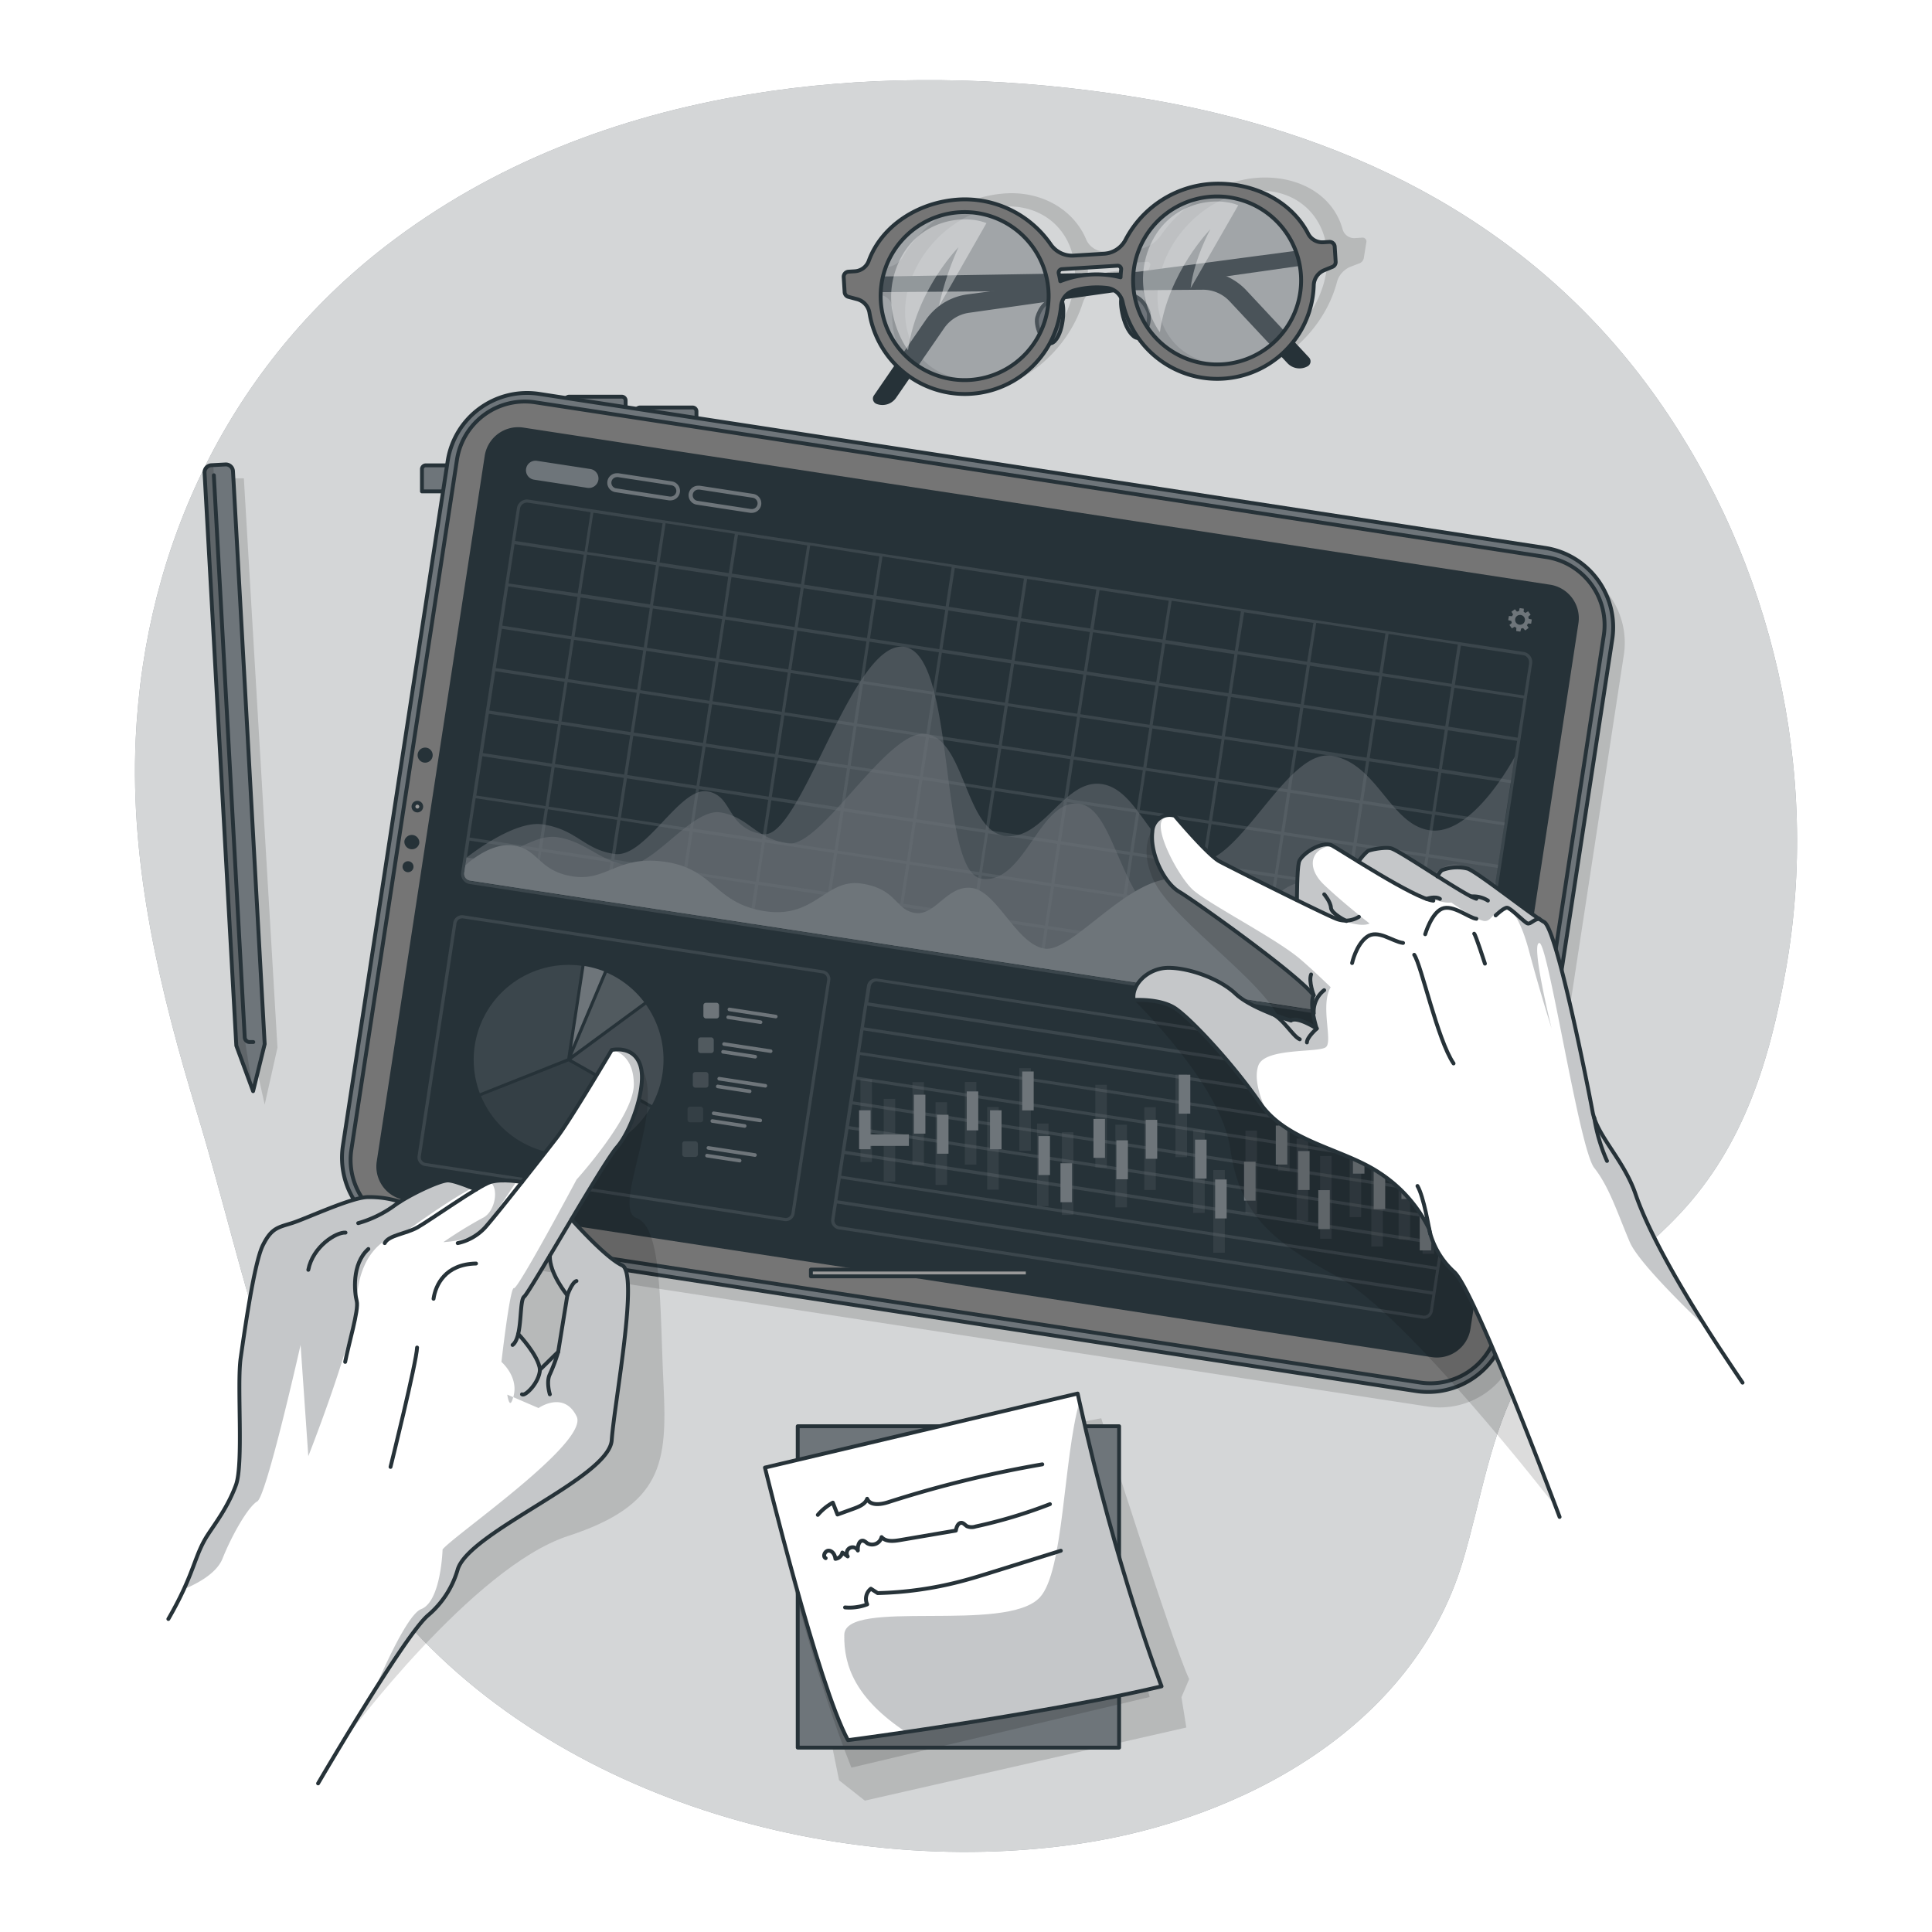 <svg class="animated" id="freepik_stories-dark-analytics" xmlns="http://www.w3.org/2000/svg" xmlns:xlink="http://www.w3.org/1999/xlink" viewBox="0 0 500 500" version="1.1" xmlns:svgjs="http://svgjs.com/svgjs"><style>svg#freepik_stories-dark-analytics:not(.animated) .animable {opacity: 0;}svg#freepik_stories-dark-analytics.animated #freepik--background-simple--inject-1 {animation: 1s 1 forwards cubic-bezier(.36,-0.01,.5,1.38) zoomOut;animation-delay: 0s;}svg#freepik_stories-dark-analytics.animated #freepik--Note--inject-1 {animation: 1s 1 forwards cubic-bezier(.36,-0.01,.5,1.38) fadeIn;animation-delay: 0s;}svg#freepik_stories-dark-analytics.animated #freepik--Glasses--inject-1 {animation: 1s 1 forwards cubic-bezier(.36,-0.01,.5,1.38) slideRight;animation-delay: 0s;}svg#freepik_stories-dark-analytics.animated #freepik--Pen--inject-1 {animation: 1s 1 forwards cubic-bezier(.36,-0.01,.5,1.38) slideRight;animation-delay: 0s;}svg#freepik_stories-dark-analytics.animated #freepik--Device--inject-1 {animation: 1s 1 forwards cubic-bezier(.36,-0.01,.5,1.38) slideUp;animation-delay: 0s;}svg#freepik_stories-dark-analytics.animated #freepik--right-hand--inject-1 {animation: 1s 1 forwards cubic-bezier(.36,-0.01,.5,1.38) slideRight;animation-delay: 0s;}svg#freepik_stories-dark-analytics.animated #freepik--left-hand--inject-1 {animation: 1s 1 forwards cubic-bezier(.36,-0.01,.5,1.38) slideLeft;animation-delay: 0s;}            @keyframes zoomOut {                0% {                    opacity: 0;                    transform: scale(1.5);                }                100% {                    opacity: 1;                    transform: scale(1);                }            }                    @keyframes fadeIn {                0% {                    opacity: 0;                }                100% {                    opacity: 1;                }            }                    @keyframes slideRight {                0% {                    opacity: 0;                    transform: translateX(30px);                }                100% {                    opacity: 1;                    transform: translateX(0);                }            }                    @keyframes slideUp {                0% {                    opacity: 0;                    transform: translateY(30px);                }                100% {                    opacity: 1;                    transform: inherit;                }            }                    @keyframes slideLeft {                0% {                    opacity: 0;                    transform: translateX(-30px);                }                100% {                    opacity: 1;                    transform: translateX(0);                }            }        </style><g id="freepik--background-simple--inject-1" class="animable" style="transform-origin: 250.006px 250.007px;"><g id="el2x4m60jqcem"><path d="M67.93,167.09s-27.88,72,11.3,144.5S199.11,422.39,263.7,455.14s131.66,16.8,163.53-36.84-11.84-91.93-11.9-168.42,11.45-96.74-30-161.36-143.06-78.93-219.9-31S67.93,167.09,67.93,167.09Z" style="fill: rgb(255, 255, 255); opacity: 0.7; transform-origin: 248.588px 250.609px;" class="animable" id="elbbhwrf23yvj"></path></g><path d="M194,24.41C160,30,127.53,42.32,99.91,63.61c-40.18,31-62.46,77.27-64.79,127.62-1.53,33.24,6.4,65.65,16,97.21C63.44,329,71.4,375.29,97.15,410c40.1,54,117.59,76.78,182.4,67.12,41.87-6.25,86.11-30,99-73,4.77-15.91,7.09-33,15.24-47.71,9.77-17.62,27.48-27.91,40.93-42.26,16.62-17.72,23.31-39.8,27.45-63.15,9.06-51.12-3.31-105.27-33.18-147.68-31.17-44.24-77.41-68-129.91-77.32-5.76-1-11.55-1.89-17.36-2.62C252.88,19.75,222.9,19.63,194,24.41Z" style="fill: #6E757A; transform-origin: 250.006px 250.007px;" id="eltyiw8bb63v" class="animable"></path><g id="el8bbs4q1751d"><path d="M194,24.41C160,30,127.53,42.32,99.91,63.61c-40.18,31-62.46,77.27-64.79,127.62-1.53,33.24,6.4,65.65,16,97.21C63.44,329,71.4,375.29,97.15,410c40.1,54,117.59,76.78,182.4,67.12,41.87-6.25,86.11-30,99-73,4.77-15.91,7.09-33,15.24-47.71,9.77-17.62,27.48-27.91,40.93-42.26,16.62-17.72,23.31-39.8,27.45-63.15,9.06-51.12-3.31-105.27-33.18-147.68-31.17-44.24-77.41-68-129.91-77.32-5.76-1-11.55-1.89-17.36-2.62C252.88,19.75,222.9,19.63,194,24.41Z" style="fill: rgb(255, 255, 255); opacity: 0.7; transform-origin: 250.006px 250.007px;" class="animable" id="elqdlioyma50g"></path></g></g><g id="freepik--Note--inject-1" class="animable" style="transform-origin: 252.865px 413.324px;"><g id="ela7pt15t1cjv"><path d="M201.28,382.66,285,367.05s18.94,59.76,22.76,67.49l-2,4.69,1.26,7.85L223.82,466l-6.67-5.26Z" style="fill-opacity: 0.7; opacity: 0.2; transform-origin: 254.52px 416.525px;" class="animable" id="el4455jcyxqgu"></path></g><g id="el8mzu93id4yt"><rect x="206.45" y="369.11" width="83.17" height="83.17" style="fill: #6E757A; transform-origin: 248.035px 410.695px; transform: rotate(-13.32deg);" class="animable" id="elfbmzax671mf"></rect></g><g style="clip-path: url(&quot;#freepik--clip-path--inject-1&quot;); transform-origin: 250.725px 419.97px;" id="el6cq37auu4ki" class="animable"><g id="elsebyqq1jgr"><path d="M284.09,382.48l13.43,56.71-77.18,18.27c-9.3-23.27-16.41-52.57-16.41-52.57Z" style="fill-opacity: 0.7; opacity: 0.2; transform-origin: 250.725px 419.97px;" class="animable" id="el5zu2d359nmi"></path></g></g><g id="elig8tmkp4j0k"><rect x="206.45" y="369.11" width="83.17" height="83.17" style="fill: none; stroke: rgb(38, 50, 56); stroke-linecap: round; stroke-linejoin: round; transform-origin: 248.035px 410.695px; transform: rotate(-13.32deg);" class="animable" id="elzx3ybirpim"></rect></g><path d="M300.61,436.42c-20.23,4.79-48.88,9.29-66.16,11.83-9,1.32-15,2.1-15,2.1-7.66-14-21.48-70.54-21.48-70.54l80.93-19.16c.16.69.3,1.38.45,2.06C289,406.44,300.61,436.42,300.61,436.42Z" style="fill: rgb(255, 255, 255); transform-origin: 249.29px 405.5px;" id="el4x1p9yb4cwd" class="animable"></path><g style="clip-path: url(&quot;#freepik--clip-path-2--inject-1&quot;); transform-origin: 259.552px 405.48px;" id="eltzg6cpnrgz" class="animable"><g id="el6y445k3dho9"><path d="M300.61,436.42c-20.23,4.79-48.88,9.29-66.16,11.83-13-8.63-16.11-17.09-15.95-25.16.17-9.58,41.91-.22,50.63-9.71,6.22-6.77,6-35.5,10.24-50.67C289,406.44,300.61,436.42,300.61,436.42Z" style="fill: #6E757A; opacity: 0.4; transform-origin: 259.552px 405.48px;" class="animable" id="elzn2gbud45i"></path></g></g><path d="M300.61,436.42c-20.23,4.79-48.88,9.29-66.16,11.83-9,1.32-15,2.1-15,2.1-7.66-14-21.48-70.54-21.48-70.54l80.93-19.16c.16.69.3,1.38.45,2.06C289,406.44,300.61,436.42,300.61,436.42Z" style="fill: none; stroke: rgb(38, 50, 56); stroke-linecap: round; stroke-linejoin: round; transform-origin: 249.29px 405.5px;" id="elkbzanbl21c" class="animable"></path><path d="M211.65,392.05a14.18,14.18,0,0,1,3.89-3.17l1.2,3.08,4.19-1.52c1.4-.51,3-1.17,3.49-2.56.77,1.83,3.43,1.52,5.32.92a292.56,292.56,0,0,1,40-9.83" style="fill: none; stroke: rgb(38, 50, 56); stroke-linecap: round; stroke-linejoin: round; transform-origin: 240.695px 385.51px;" id="elz42n010rg3k" class="animable"></path><path d="M213.68,403.25c-.87-.45-.15-2,.83-1.94s1.61,1.14,1.69,2.12A2.07,2.07,0,0,0,218,401.8l1.39,1a1.52,1.52,0,1,1,2.62-1.53c-.1-1.14.34-2.78,1.45-2.52a2.94,2.94,0,0,1,.93.61,2.52,2.52,0,0,0,3.76-1.56c1.09,1.24,3,1.07,4.67.79l14.56-2.48c.14-.92.6-2.1,1.52-2,.53.08.88.59,1.34.87a3.16,3.16,0,0,0,2.23.08,127.69,127.69,0,0,0,19.25-5.79" style="fill: none; stroke: rgb(38, 50, 56); stroke-linecap: round; stroke-linejoin: round; transform-origin: 242.505px 396.35px;" id="elbubb7bgh55h" class="animable"></path><path d="M218.7,416a13,13,0,0,0,5.73-.79,3.34,3.34,0,0,1,.95-4.05l1.76,1.13a93.62,93.62,0,0,0,21-2.9c3.07-.78,6.11-1.73,9.14-2.68l17.26-5.38" style="fill: none; stroke: rgb(38, 50, 56); stroke-linecap: round; stroke-linejoin: round; transform-origin: 246.62px 408.69px;" id="eltk8kbr7zjhq" class="animable"></path></g><g id="freepik--Glasses--inject-1" class="animable" style="transform-origin: 285.992px 75.379px;"><g id="elvz2atl969i"><path d="M352.44,61.51l-1.61.1a3.12,3.12,0,0,1-3.37-2.28C345,50.38,336,45.35,325.61,46c-9.38.58-19.27,6.5-25,14.68a8.69,8.69,0,0,1-6.33,3.87l-8,.5a5.12,5.12,0,0,1-5.21-3.16c-3.23-7.63-11.42-12.42-20.81-11.84-10.41.64-21.17,6.89-26.52,16.33a5.41,5.41,0,0,1-4.17,2.75l-1.61.1a1.76,1.76,0,0,0-1.54,1.44l-.63,4a1,1,0,0,0,.78,1.26l1.94.59a3.38,3.38,0,0,1,2.4,3.57c-.68,12.81,8.36,22.22,21.23,21.43,12.41-.77,24.22-10.79,28.08-23.14a6.36,6.36,0,0,1,4.36-4.16,22.8,22.8,0,0,1,8.44-.6,3.61,3.61,0,0,1,3.19,3.71c0,12.15,8.83,20.91,21.26,20.14C330.36,96.69,342.58,86,346,73a6,6,0,0,1,3.59-4l2.17-.83a1.8,1.8,0,0,0,1.19-1.38l.64-4A1,1,0,0,0,352.44,61.51ZM252.69,98.14c-12,.74-20.11-8.68-18.17-21s13.26-23,25.23-23.69,20.11,8.68,18.16,21S264.66,97.4,252.69,98.14Zm28.79-26.29q.07-1,.06-2.07a1.2,1.2,0,0,1,1.06-1.14l14.32-.88a.72.72,0,0,1,.73,1c-.22.69-.42,1.38-.6,2.08C290.89,69.05,284.74,70.66,281.48,71.85ZM318,94.09c-12,.74-20.11-8.68-18.16-21s13.25-23,25.22-23.69,20.11,8.68,18.17,21S330,93.35,318,94.09Z" style="fill-opacity: 0.7; opacity: 0.2; transform-origin: 289.693px 73.755px;" class="animable" id="elecq2dzdjdnt"></path></g><path d="M342.17,64,250.41,76.18a15.64,15.64,0,0,0-10.82,6.63l-13.43,19.54a1.46,1.46,0,0,0,.68,2.18h0a4.28,4.28,0,0,0,5.07-1.58l12.42-18a9.42,9.42,0,0,1,6.45-4l91.72-13Z" style="fill: rgb(38, 50, 56); transform-origin: 284.204px 84.408px;" id="ela2m5c5qzf75" class="animable"></path><path d="M218.38,71.72l92.54-1.53a15.63,15.63,0,0,1,11.68,5l16.18,17.34a1.45,1.45,0,0,1-.35,2.25h0a4.28,4.28,0,0,1-5.25-.8l-14.95-16a9.44,9.44,0,0,0-7-3l-92.64.7Z" style="fill: rgb(38, 50, 56); transform-origin: 278.774px 82.765px;" id="el4qfmmrt9993" class="animable"></path><path d="M274.47,77.61c1.14.21,1.09,8-1.49,10.63s-5.22-3.77-4.55-6.07S270.9,76.93,274.47,77.61Z" style="fill: #6E757A; stroke: rgb(38, 50, 56); stroke-linecap: round; stroke-linejoin: round; transform-origin: 271.753px 83.187px;" id="el6g9ldbb1qyo" class="animable"></path><path d="M290.55,76.61c-1.1.36-.09,8,2.79,10.37s4.72-4.39,3.77-6.58S294,75.5,290.55,76.61Z" style="fill: #6E757A; stroke: rgb(38, 50, 56); stroke-linecap: round; stroke-linejoin: round; transform-origin: 293.739px 81.915px;" id="ellayh7dujy7q" class="animable"></path><g id="elv3u36d31l"><path d="M233.22,59.38c4.84-4.14,15.09-11.19,26.31-4.48s15.09,14,12.79,23.87-9.37,23.07-26,20.77S218.19,72.24,233.22,59.38Z" style="fill: #6E757A; opacity: 0.5; transform-origin: 249.597px 75.965px;" class="animable" id="elj3z11vebso"></path></g><g id="elkomxts068z"><path d="M298.65,56.19c4.84-4.14,15.08-11.2,26.3-4.49s15.1,14,12.79,23.87-9.36,23.07-26,20.77S283.61,69,298.65,56.19Z" style="fill: #6E757A; opacity: 0.5; transform-origin: 315.019px 72.766px;" class="animable" id="elx2radfnogs9"></path></g><path d="M344.08,62.6l-1.61.1a4.11,4.11,0,0,1-3.92-2.21c-4.46-8.68-14.67-13.54-25.08-12.9a27,27,0,0,0-22.1,14.3,6.76,6.76,0,0,1-5.56,3.77l-8,.49a6.74,6.74,0,0,1-6-3.05,27,27,0,0,0-23.7-11.46c-10.41.65-19.94,6.73-23.29,15.9a4.11,4.11,0,0,1-3.62,2.67l-1.61.1a1.33,1.33,0,0,0-1.24,1.41l.24,3.91a1.34,1.34,0,0,0,1.07,1.22l2.1.56A4.39,4.39,0,0,1,225,80.87a25,25,0,0,0,49.6-1.75,4.68,4.68,0,0,1,3.51-4,22.7,22.7,0,0,1,8.42-.6,4.73,4.73,0,0,1,4,3.6A25,25,0,0,0,340,73.74a4.37,4.37,0,0,1,2.76-3.83l2-.82a1.34,1.34,0,0,0,.91-1.34l-.25-3.91A1.31,1.31,0,0,0,344.08,62.6ZM251,98.33a21.74,21.74,0,1,1,20.35-23A21.77,21.77,0,0,1,251,98.33Zm23.4-25.56c-.11-.68-.24-1.35-.4-2a.9.9,0,0,1,.83-1.11l14.32-.89a.9.9,0,0,1,1,1c-.07.66-.12,1.34-.15,2A25.71,25.71,0,0,0,274.43,72.77Zm41.94,21.51a21.74,21.74,0,1,1,20.35-23A21.76,21.76,0,0,1,316.37,94.28Z" style="fill: rgb(117, 117, 117); stroke: rgb(38, 50, 56); stroke-linecap: round; stroke-linejoin: round; transform-origin: 282.01px 74.749px;" id="elepkyqhnda3" class="animable"></path><g id="elssk80jcstti"><path d="M235,90.64s-8-10.59-2.36-22.89c5.09-11.06,17-12.32,22.65-10L243,79.27A74.93,74.93,0,0,1,248.05,64S237.19,75,235,90.64Z" style="fill: rgb(255, 255, 255); opacity: 0.4; transform-origin: 242.958px 73.708px;" class="animable" id="el31uxoge0dj8"></path></g><g id="el7th0yadiqvd"><path d="M300.18,86s-8-10.58-2.36-22.88c5.09-11.07,17-12.33,22.64-10L308.13,74.6c.93-7.71,5.1-15.25,5.1-15.25S302.36,70.34,300.18,86Z" style="fill: rgb(255, 255, 255); opacity: 0.4; transform-origin: 308.133px 69.07px;" class="animable" id="elsxfixgugz2"></path></g></g><g id="freepik--Pen--inject-1" class="animable" style="transform-origin: 62.372px 203.034px;"><g id="elu1vqgbve7u"><polygon points="65.6 272.84 68.5 285.87 71.81 271.12 63.11 123.79 57.18 123.79 65.6 272.84" style="fill-opacity: 0.7; opacity: 0.2; transform-origin: 64.495px 204.83px;" class="animable" id="elfanu259cu7l"></polygon></g><path d="M60.3,122l8.2,148.2-3,12.19-4.34-11.78L52.94,122.4a1.86,1.86,0,0,1,1.75-2l3.65-.2A1.86,1.86,0,0,1,60.3,122Z" style="fill: #6E757A; transform-origin: 60.717px 201.294px;" id="eljx7g8ymlnw" class="animable"></path><g style="clip-path: url(&quot;#freepik--clip-path-3--inject-1&quot;); transform-origin: 59.207px 201.395px;" id="elpaojr55891t" class="animable"><g id="elkn9ysxmn4p"><path d="M65.48,282.39l-4.34-11.78L52.94,122.4a1.86,1.86,0,0,1,1.75-2l.51,0,8.26,149.29Z" style="fill-opacity: 0.7; opacity: 0.2; transform-origin: 59.207px 201.395px;" class="animable" id="elwti8hxe15ce"></path></g></g><path d="M60.3,122l8.2,148.2-3,12.19-4.34-11.78L52.94,122.4a1.86,1.86,0,0,1,1.75-2l3.65-.2A1.86,1.86,0,0,1,60.3,122Z" style="fill: none; stroke: rgb(38, 50, 56); stroke-linecap: round; stroke-linejoin: round; transform-origin: 60.717px 201.294px;" id="elgzincd7yufh" class="animable"></path><path d="M55.34,123l8,145.49a1.26,1.26,0,0,0,1.33,1.19l.88,0" style="fill: #6E757A; stroke: rgb(38, 50, 56); stroke-linecap: round; stroke-linejoin: round; transform-origin: 60.445px 196.341px;" id="elnbel1lwejs" class="animable"></path></g><g id="freepik--Device--inject-1" class="animable" style="transform-origin: 254.5px 232.879px;"><g id="elcocqyywsw1f"><path d="M91.75,300.46l27.11-177.13a20.78,20.78,0,0,1,23.68-17.39l260.31,39.85a20.77,20.77,0,0,1,17.4,23.67L393.13,346.59A20.76,20.76,0,0,1,369.46,364L109.14,324.14A20.78,20.78,0,0,1,91.75,300.46Z" style="fill-opacity: 0.7; opacity: 0.2; transform-origin: 256px 234.97px;" class="animable" id="elxuvoo1c98t9"></path></g><g id="elj8sl649a85m"><path d="M110.19,120.43H123.8a1,1,0,0,1,1,1v5.74a0,0,0,0,1,0,0H109.2a0,0,0,0,1,0,0v-5.74A1,1,0,0,1,110.19,120.43Z" style="fill: #6E757A; stroke: rgb(38, 50, 56); stroke-linecap: round; stroke-linejoin: round; transform-origin: 117px 123.8px; transform: rotate(-81.3deg);" class="animable" id="elqsqjkrhzg0e"></path></g><g id="eltskmesqrrn"><path d="M147.3,102.66h13.61a1,1,0,0,1,1,1v5.74a0,0,0,0,1,0,0H146.31a0,0,0,0,1,0,0v-5.74A1,1,0,0,1,147.3,102.66Z" style="fill: #6E757A; stroke: rgb(38, 50, 56); stroke-linecap: round; stroke-linejoin: round; transform-origin: 154.11px 106.03px; transform: rotate(8.7deg);" class="animable" id="el2zm3z24bmtu"></path></g><g id="elkhlp4snmxo"><path d="M165.63,105.46h13.61a1,1,0,0,1,1,1v5.74a0,0,0,0,1,0,0H164.64a0,0,0,0,1,0,0v-5.74A1,1,0,0,1,165.63,105.46Z" style="fill: #6E757A; stroke: rgb(38, 50, 56); stroke-linecap: round; stroke-linejoin: round; transform-origin: 172.44px 108.83px; transform: rotate(8.7deg);" class="animable" id="elho8f62psuei"></path></g><path d="M88.75,296.46l27.11-177.13a20.78,20.78,0,0,1,23.68-17.39l260.31,39.85a20.77,20.77,0,0,1,17.4,23.67L390.13,342.59A20.76,20.76,0,0,1,366.46,360L106.14,320.14A20.78,20.78,0,0,1,88.75,296.46Z" style="fill: #6E757A; stroke: rgb(38, 50, 56); stroke-linecap: round; stroke-linejoin: round; transform-origin: 253px 230.97px;" id="elwkfxx7rlubg" class="animable"></path><path d="M367.48,357.79,105.82,317.74a17.76,17.76,0,0,1-14.88-20.25L118.26,119a17.77,17.77,0,0,1,20.25-14.88l261.67,40.05a17.79,17.79,0,0,1,14.88,20.26L387.74,342.91A17.77,17.77,0,0,1,367.48,357.79Z" style="fill: rgb(117, 117, 117); stroke: rgb(38, 50, 56); stroke-linecap: round; stroke-linejoin: round; transform-origin: 252.999px 230.956px;" id="el8cv48q5cjgj" class="animable"></path><path d="M109,208.92a1,1,0,1,1-.85-1.16A1,1,0,0,1,109,208.92Z" style="fill: rgb(153, 153, 153); stroke: rgb(38, 50, 56); stroke-linecap: round; stroke-linejoin: round; transform-origin: 108.014px 208.751px;" id="elhcxu0u1noot" class="animable"></path><path d="M108.51,218.23a1.95,1.95,0,0,1-3.85-.59,1.95,1.95,0,0,1,3.85.59Z" style="fill: rgb(38, 50, 56); transform-origin: 106.585px 217.935px;" id="elmpgv3cf7uvm" class="animable"></path><path d="M111.94,195.82a1.95,1.95,0,0,1-3.85-.59,1.95,1.95,0,1,1,3.85.59Z" style="fill: rgb(38, 50, 56); transform-origin: 110.03px 195.427px;" id="elthndnhcplro" class="animable"></path><path d="M107,224.52a1.42,1.42,0,1,1-1.19-1.62A1.42,1.42,0,0,1,107,224.52Z" style="fill: rgb(38, 50, 56); transform-origin: 105.597px 224.304px;" id="elqsci6bb9ns8" class="animable"></path><path d="M408.49,161.36,380.56,343.88a8.78,8.78,0,0,1-10,7.35L151.35,317.68,146.6,317l-17.87-2.74-8.65-1.32L107.58,311l-2.73-.42a8.78,8.78,0,0,1-7.35-10L125.44,118a8.76,8.76,0,0,1,10-7.34l81.83,12.52,12.38,1.9,11.83,1.81,15.2,2.32,5.5.84,139,21.27A8.78,8.78,0,0,1,408.49,161.36Z" style="fill: rgb(38, 50, 56); transform-origin: 252.998px 230.943px;" id="elygvljp5gem" class="animable"></path><g id="ell8mlg7el2o"><g style="opacity: 0.1; transform-origin: 161.471px 276.441px;" class="animable" id="elsexyzr3xo5"><path d="M203,316l-93-14.23a2.31,2.31,0,0,1-1.93-2.63l9.23-60.33a2.32,2.32,0,0,1,2.64-1.93l93,14.23a2.3,2.3,0,0,1,1.93,2.63l-9.23,60.33A2.31,2.31,0,0,1,203,316Zm-83.15-78.32a1.5,1.5,0,0,0-1.71,1.26l-9.23,60.32a1.5,1.5,0,0,0,1.26,1.71l92.95,14.23a1.5,1.5,0,0,0,1.71-1.26l9.24-60.32a1.52,1.52,0,0,0-1.26-1.72Z" style="fill: rgb(255, 255, 255); transform-origin: 161.471px 276.441px;" id="elugs7y22jzth" class="animable"></path></g></g><g id="elifrhlo6ol37"><path d="M147.9,274.19,168.72,286a24.58,24.58,0,0,0-1.54-26Z" style="fill: #6E757A; opacity: 0.4; transform-origin: 159.81px 273px;" class="animable" id="eltseemwkfqd"></path></g><g id="eltohscs1ehua"><path d="M148.1,273l18.6-13.67a24.54,24.54,0,0,0-9.63-7.61l-3.67,8.7Z" style="fill: #6E757A; opacity: 0.6; transform-origin: 157.4px 262.36px;" class="animable" id="elb8q3v5x5qoa"></path></g><path d="M151.27,250l-3.22,21,8.28-19.63A24.73,24.73,0,0,0,151.27,250Z" style="fill: #6E757A; transform-origin: 152.19px 260.5px;" id="elxs1x2bwt1lo" class="animable"></path><g id="el467qmen3zsm"><path d="M146.8,273.94l3.67-24a24.55,24.55,0,0,0-26.29,33Z" style="fill: rgb(255, 255, 255); opacity: 0.1; transform-origin: 136.533px 266.327px;" class="animable" id="elin7syevrv"></path></g><g id="el4h0zkfrgwy6"><path d="M143.44,298.5a24.57,24.57,0,0,0,24.88-11.81l-21.19-12-22.66,8.95A24.55,24.55,0,0,0,143.44,298.5Z" style="fill: #6E757A; opacity: 0.2; transform-origin: 146.395px 286.736px;" class="animable" id="el8ipvxm2vo0b"></path></g><g id="elelssnmbounc"><rect x="182.04" y="259.52" width="4.05" height="4.05" rx="0.63" style="fill: #6E757A; transform-origin: 184.065px 261.545px; transform: rotate(8.7deg);" class="animable" id="el13wuagvbyoa9"></rect></g><path d="M200.75,263.55,188.7,261.7a.46.46,0,0,1-.39-.53.46.46,0,0,1,.53-.39l12,1.85a.46.46,0,0,1,.39.53A.48.48,0,0,1,200.75,263.55Z" style="fill: #6E757A; transform-origin: 194.77px 262.162px;" id="elpai52gxrxmd" class="animable"></path><path d="M196.76,265l-8.37-1.28a.46.46,0,0,1-.39-.53.47.47,0,0,1,.53-.39l8.37,1.28a.46.46,0,0,1,.39.53A.46.46,0,0,1,196.76,265Z" style="fill: #6E757A; transform-origin: 192.645px 263.901px;" id="el88i570d6dl4" class="animable"></path><g id="elm2ysua9k7j"><rect x="180.67" y="268.48" width="4.05" height="4.05" rx="0.63" style="fill: #6E757A; opacity: 0.6; transform-origin: 182.695px 270.505px; transform: rotate(8.7deg);" class="animable" id="elib7kbwulhsp"></rect></g><path d="M199.38,272.5l-12.06-1.84a.48.48,0,0,1-.39-.53.47.47,0,0,1,.53-.39l12.06,1.85a.46.46,0,1,1-.14.91Z" style="fill: #6E757A; transform-origin: 193.418px 271.12px;" id="ele3a8nxrmfu" class="animable"></path><path d="M195.39,273.94,187,272.66a.47.47,0,0,1,.14-.92l8.37,1.28a.46.46,0,0,1,.39.53A.46.46,0,0,1,195.39,273.94Z" style="fill: #6E757A; transform-origin: 191.286px 272.842px;" id="elmcpda48kn7m" class="animable"></path><g id="el8znxkectenk"><rect x="179.3" y="277.44" width="4.05" height="4.05" rx="0.63" style="fill: #6E757A; opacity: 0.4; transform-origin: 181.325px 279.465px; transform: rotate(8.616deg);" class="animable" id="elmaocikx42pc"></rect></g><path d="M198,281.46,186,279.62a.47.47,0,0,1,.14-.92l12,1.84a.46.46,0,0,1,.39.53A.46.46,0,0,1,198,281.46Z" style="fill: #6E757A; transform-origin: 192.101px 280.083px;" id="elj23m4ewicq" class="animable"></path><path d="M194,282.9l-8.37-1.28a.47.47,0,0,1,.14-.92l8.37,1.28a.47.47,0,0,1-.14.92Z" style="fill: #6E757A; transform-origin: 189.885px 281.8px;" id="ellw5kaneg5bh" class="animable"></path><g id="el9jkeocngw25"><rect x="177.93" y="286.4" width="4.05" height="4.05" rx="0.63" style="fill: #6E757A; opacity: 0.2; transform-origin: 179.955px 288.425px; transform: rotate(8.7deg);" class="animable" id="elkixsu6k33t"></rect></g><path d="M196.63,290.42l-12-1.84a.47.47,0,0,1-.39-.53.46.46,0,0,1,.53-.39l12.05,1.84a.46.46,0,0,1,.39.53A.46.46,0,0,1,196.63,290.42Z" style="fill: #6E757A; transform-origin: 190.726px 289.045px;" id="elscexdsezbae" class="animable"></path><path d="M192.65,291.86l-8.37-1.28a.46.46,0,0,1-.39-.53.46.46,0,0,1,.53-.39l8.37,1.28a.47.47,0,0,1,.39.53A.46.46,0,0,1,192.65,291.86Z" style="fill: #6E757A; transform-origin: 188.534px 290.76px;" id="elt46k0f3t5p" class="animable"></path><g id="elezy3c982h3l"><rect x="176.56" y="295.36" width="4.05" height="4.05" rx="0.63" style="fill: rgb(255, 255, 255); opacity: 0.1; transform-origin: 178.585px 297.385px; transform: rotate(8.7deg);" class="animable" id="elyvgty2yge7"></rect></g><path d="M195.26,299.38l-12-1.84a.47.47,0,0,1-.39-.53.46.46,0,0,1,.53-.39l12.05,1.84a.46.46,0,0,1,.39.53A.46.46,0,0,1,195.26,299.38Z" style="fill: #6E757A; transform-origin: 189.356px 298.005px;" id="elkzife2w9h8q" class="animable"></path><path d="M191.28,300.82l-8.38-1.28a.46.46,0,0,1-.38-.53.45.45,0,0,1,.53-.39l8.37,1.28a.47.47,0,1,1-.14.92Z" style="fill: #6E757A; transform-origin: 187.2px 299.726px;" id="elz593267r1e" class="animable"></path><g id="elay99x8wvz79"><g style="opacity: 0.1; transform-origin: 297.59px 297.264px;" class="animable" id="elra7qnr0v7t"><path d="M378.16,276.38,227,253.25a2.32,2.32,0,0,0-2.64,1.93l-.64,4.16-.12.8-.86,5.61-.12.8-.86,5.6-.12.79-.86,5.61-.12.79-.86,5.61-.12.8-.86,5.6-.12.8-.86,5.6-.12.8-.86,5.6-.12.8-.86,5.6-.12.8-.63,4.16a2.31,2.31,0,0,0,1.93,2.64l151.13,23.13a2.31,2.31,0,0,0,2.62-1.94l.64-4.16.12-.8.86-5.6.12-.8.86-5.61.12-.79.86-5.6.12-.8.86-5.6.12-.8.86-5.61.12-.79.86-5.61.12-.79.86-5.6.12-.8.86-5.61.12-.8.64-4.16A2.31,2.31,0,0,0,378.16,276.38Zm-8.1,62.84a1.51,1.51,0,0,1-1.71,1.26L217.23,317.35a1.52,1.52,0,0,1-1.27-1.72l.64-4.16,154.09,23.59Zm.76-5-154.1-23.58.86-5.61,154.09,23.59Zm1-6.4L217.7,304.28l.86-5.61,154.09,23.58Zm1-6.4-154.1-23.59.86-5.6,154.09,23.58Zm1-6.4-154.1-23.59.86-5.6,154.09,23.59Zm1-6.4-154.1-23.59.86-5.61,154.09,23.59Zm1-6.41-154.1-23.58.86-5.6,154.09,23.58Zm1-6.4L222.6,272.27l.86-5.6,154.09,23.58Zm1-6.39L223.58,265.87l.86-5.61,154.09,23.59Zm-153.11-30,.64-4.15a1.5,1.5,0,0,1,1.71-1.26L378,277.18a1.5,1.5,0,0,1,1.25,1.71l-.64,4.16Z" style="fill: rgb(255, 255, 255); transform-origin: 297.59px 297.264px;" id="elx1h4d4beutn" class="animable"></path></g></g><g id="el8gw1zkqb0z"><g style="opacity: 0.1; transform-origin: 257.931px 198.749px;" class="animable" id="elo0hjrqaicm"><path d="M394.3,168.72,136.78,129.3a2.63,2.63,0,0,0-3,2.21l-14.43,94.27a2.64,2.64,0,0,0,2.2,3L379.08,268.2a2.64,2.64,0,0,0,3-2.2l14.43-94.28A2.63,2.63,0,0,0,394.3,168.72Zm-210,13.55L202.18,185l-1.56,10.16-17.91-2.74Zm-2.35,10L164,189.58l1.56-10.17,17.91,2.74ZM203,185.14l17.92,2.74-1.56,10.17-17.91-2.74Zm92.88,13.4-17.91-2.74,1.55-10.17,17.92,2.74Zm2.35-10,17.92,2.74-1.56,10.17-17.91-2.74Zm-57.81,2.38,17.92,2.74-1.56,10.17L238.84,201Zm-2.35,10-17.91-2.74L221.68,188l17.92,2.74Zm21.06-7.18L277,196.47l-1.56,10.17-17.91-2.74Zm18.71,2.86,17.92,2.74-1.56,10.17-17.91-2.74Zm-.67-.92-17.91-2.74,1.55-10.17,17.92,2.75Zm-18.71-2.86-17.91-2.74,1.55-10.17L260,182.64ZM239.72,190l-17.91-2.75L223.36,177l17.92,2.74ZM221,187.08l-17.91-2.74,1.55-10.17,17.92,2.74Zm-1.8,11.77L217.65,209l-17.91-2.74,1.56-10.17Zm.8.12,17.91,2.74-1.56,10.17-17.91-2.74Zm18.71,2.86,17.91,2.74-1.56,10.17L237.16,212Zm18.71,2.86,17.91,2.75-1.56,10.16-17.91-2.74Zm18.71,2.87,17.91,2.74-1.56,10.17-17.91-2.74Zm18.71,2.86,17.91,2.74-1.56,10.17-17.91-2.74Zm.12-.79,1.55-10.17,17.92,2.74-1.56,10.17Zm20.26-7.31,17.92,2.74-1.56,10.17-17.91-2.74Zm18.71,2.86,17.92,2.75-1.56,10.16-17.91-2.74Zm.13-.79,1.55-10.17L353.54,197,352,207.13Zm-.8-.12-17.91-2.75,1.55-10.17,17.92,2.75ZM317,190.56l1.56-10.17,17.91,2.74L335,193.3Zm-.79-.12-17.91-2.75,1.55-10.16,17.91,2.74Zm-18.71-2.87-17.92-2.74,1.56-10.17,17.91,2.74Zm-18.71-2.86L260.9,182l1.56-10.17,17.91,2.74Zm-18.71-2.87L242.2,179.1l1.55-10.17,17.91,2.75ZM241.4,179l-17.91-2.74L225,166.07,243,168.81Zm-18.71-2.86-17.92-2.74,1.56-10.17L224.24,166ZM204,173.25l-17.91-2.74,1.55-10.17,17.91,2.75Zm-.12.8-1.56,10.17-17.91-2.74,1.55-10.17Zm-20.27,7.31-17.91-2.75,1.55-10.17,17.92,2.75Zm-18.71-2.87L147,175.75l1.55-10.17,17.92,2.74Zm-.12.8-1.56,10.17-17.91-2.74,1.56-10.17Zm-1.68,11-1.56,10.17-17.91-2.74,1.56-10.17Zm.8.13,17.91,2.74-1.56,10.17-17.91-2.75Zm18.71,2.86L200.5,196l-1.56,10.17L181,203.41ZM198.82,207l-1.56,10.17-17.91-2.75,1.56-10.17Zm.8.12,17.91,2.74L216,220l-17.92-2.74Zm18.71,2.86,17.91,2.74-1.56,10.17-17.91-2.74ZM237,212.8,255,215.54l-1.56,10.17L235.48,223Zm18.71,2.86,17.91,2.74-1.56,10.17-17.91-2.74Zm18.71,2.86,17.91,2.75-1.56,10.16-17.91-2.74Zm18.71,2.87,17.91,2.74-1.56,10.17-17.91-2.74Zm18.71,2.86L329.79,227l-1.56,10.17-17.91-2.74Zm.12-.8,1.56-10.16L331.47,216l-1.56,10.17Zm20.27-7.3,17.91,2.74-1.56,10.17-17.91-2.74ZM351,219l17.91,2.74-1.56,10.17-17.91-2.74Zm.12-.79,1.55-10.17,17.92,2.74L369,221Zm1.68-11,1.55-10.17,17.92,2.74L370.69,210Zm1.67-11L356,186.12l17.91,2.74L372.37,199Zm-.79-.13-17.92-2.74,1.56-10.17L355.21,186Zm-16.24-13.7L339,172.29,356.89,175l-1.55,10.17Zm-.79-.13-17.92-2.74,1.56-10.17,17.91,2.75Zm-18.71-2.86L300,176.73l1.56-10.17,17.91,2.74Zm-18.71-2.86-17.92-2.74,1.56-10.17,17.91,2.74Zm-18.71-2.87L262.58,171l1.56-10.17,17.91,2.74Zm-18.71-2.86-17.92-2.74L245.43,158l17.91,2.74ZM243.08,168l-17.92-2.75,1.56-10.16,17.91,2.74Zm-18.71-2.87-17.92-2.74L208,152.24,225.92,155Zm-18.71-2.86-17.92-2.74,1.56-10.17,17.91,2.74ZM187,159.42,169,156.68l1.56-10.17,17.91,2.75Zm-.13.8-1.55,10.17-17.91-2.74,1.55-10.17Zm-20.26,7.31-17.91-2.75,1.55-10.16,17.91,2.74Zm-18.71-2.87-17.91-2.74,1.55-10.17,17.92,2.74Zm-.12.8-1.56,10.17-17.91-2.74,1.55-10.17Zm-1.68,11-1.56,10.17-17.91-2.74,1.56-10.17Zm-1.68,11-1.56,10.17-17.91-2.74,1.56-10.17Zm-1.68,11-1.55,10.16-17.92-2.74,1.56-10.17Zm.8.12,17.91,2.74-1.55,10.17-17.92-2.74Zm18.71,2.86,17.91,2.74-1.56,10.17-17.91-2.74Zm16.23,13.71-1.55,10.17L159,222.48l1.56-10.17Zm.8.12,17.91,2.74-1.55,10.17-17.92-2.74ZM197.94,218l17.91,2.75-1.55,10.16-17.92-2.74Zm18.71,2.87,17.91,2.74L233,233.81l-17.92-2.74Zm18.71,2.86,17.91,2.74-1.55,10.17-17.92-2.74Zm18.71,2.87L272,229.37l-1.55,10.17-17.92-2.75Zm18.71,2.86,17.91,2.74-1.55,10.17-17.92-2.74Zm18.71,2.86,17.91,2.74-1.55,10.17-17.92-2.74Zm18.71,2.87L328.11,238l-1.55,10.17-17.92-2.74Zm18.71,2.86,17.91,2.74L345.27,251l-17.92-2.74Zm.12-.8,1.56-10.17,17.91,2.75L346.94,240ZM349.3,230l17.91,2.74-1.56,10.17-17.91-2.74ZM368,232.84l17.91,2.74-1.56,10.17L366.45,243Zm.12-.79,1.56-10.17,17.91,2.74L386,234.79Zm1.68-11,1.55-10.17,17.92,2.74-1.56,10.17Zm1.68-11L373,200,391,202.69l-1.55,10.17Zm1.67-11L374.72,189l17.91,2.74-1.55,10.17Zm1.68-11L376.4,178l17.91,2.74-1.55,10.17Zm-.79-.12-17.92-2.74,1.56-10.17,17.91,2.74Zm-16.24-13.71,1.56-10.16,17.91,2.74-1.56,10.17Zm-.8-.12-17.91-2.74,1.56-10.17,17.91,2.74Zm-18.71-2.86-17.91-2.74L322,158.46l17.91,2.74Zm-18.71-2.86-17.91-2.75,1.56-10.16,17.91,2.74Zm-18.71-2.87L283,162.9l1.56-10.17,17.91,2.74Zm-18.71-2.86L264.26,160l1.56-10.17,17.91,2.74Zm-18.71-2.87-17.91-2.74L247.11,147,265,149.75Zm-18.7-2.86-17.92-2.74,1.56-10.17,17.91,2.74Zm-18.71-2.86-17.92-2.75,1.56-10.16L227.6,144Zm-18.72-2.87-17.91-2.74L191,138.41l17.91,2.74Zm-18.7-2.86-17.92-2.74,1.56-10.17,17.91,2.74Zm-18.71-2.86L152,142.85l1.56-10.16,17.91,2.74Zm-.13.79-1.55,10.17-17.92-2.74,1.56-10.17Zm-20.26,7.31L131.61,151l1.56-10.17,17.91,2.74ZM123.1,206.58,141,209.32l-1.55,10.17-17.92-2.74Zm18.71,2.86,17.91,2.74-1.55,10.17-17.92-2.74ZM158,223.15l-1.55,10.17-17.91-2.74,1.55-10.17Zm.8.12L176.75,226l-1.55,10.17-17.91-2.74Zm18.71,2.87,17.91,2.74-1.55,10.17L176,236.3ZM196.26,229l17.91,2.74-1.55,10.17-17.92-2.74ZM215,231.86l17.91,2.75-1.55,10.16L213.42,242Zm18.71,2.87,17.91,2.74L250,247.64l-17.91-2.74Zm18.71,2.86,17.91,2.74-1.55,10.17-17.92-2.74Zm18.71,2.86L289,243.2l-1.55,10.16-17.92-2.74Zm18.71,2.87,17.91,2.74-1.55,10.17-17.92-2.74Zm18.71,2.86,17.91,2.74-1.55,10.17L307,256.35Zm18.71,2.87,17.91,2.74L343.59,262l-17.92-2.75Zm18.71,2.86,17.91,2.74-1.55,10.17-17.92-2.74Zm.12-.8,1.56-10.17,17.91,2.75L364,253.85Zm20.27-7.3,17.91,2.74-1.55,10.17L364.77,254Zm29.38-72.21L394.43,180l-17.91-2.74,1.56-10.17,16.1,2.46A1.83,1.83,0,0,1,395.71,171.6Zm-259-41.5,16.1,2.46-1.55,10.17L133.29,140l1.28-8.36A1.83,1.83,0,0,1,136.66,130.1Zm-16.52,95.8,1.28-8.36,17.91,2.75-1.55,10.16L121.67,228A1.84,1.84,0,0,1,120.14,225.9ZM379.2,267.41l-16.11-2.47,1.56-10.17,17.91,2.74-1.28,8.37A1.83,1.83,0,0,1,379.2,267.41Z" style="fill: rgb(255, 255, 255); transform-origin: 257.931px 198.749px;" id="el0zzjrn4xhmf" class="animable"></path></g></g><g id="elhs7ogzx89h"><path d="M385.8,236.38l-4.52,29.48a1.75,1.75,0,0,1-2,1.47L121.61,227.89a1.75,1.75,0,0,1-1.46-2l.6-3.94s12.11-9.76,19.69-8.6C149.39,214.72,151,219.8,159,221s16.76-17.3,24-16.2c3.91.6,4.91,3.61,6.82,6.37a10.37,10.37,0,0,0,7.4,4.66l.3.05c9.8,1.5,23.06-50.52,36.54-48.46,6,.91,8.37,12.39,10.16,25.07,2.27,16,3.55,34,9.8,34.91,11.18,1.71,15-21,25.38-19.37,6.53,1,8.91,13.1,14.41,22.69,3.25,5.67,7.6,10.47,14.56,11.53,6.33,1,10.56-.5,13.85-2.81,6.45-4.51,9.33-12.21,17.39-11,4.78.73,6.52,4.41,8.3,7.88,1.55,3,3.13,5.9,6.81,6.46,4.33.67,8-5.53,11.93-11,3.21-4.52,6.56-8.58,10.54-8s6.48,5.51,7.69,9A31.4,31.4,0,0,1,385.8,236.38Z" style="fill: #6E757A; opacity: 0.5; transform-origin: 252.964px 217.356px;" class="animable" id="elerx5q4cze4e"></path></g><g id="el81acpkahgkg"><path d="M392,195.87l-10.72,70a1.75,1.75,0,0,1-2,1.47L121.61,227.89a1.75,1.75,0,0,1-1.46-2l.6-3.94c10.7,1.64,16.41-6.37,23.59-5.27s10.9,6.11,17.62,7.14,17.09-14.7,24.44-13.57a13.49,13.49,0,0,1,3.35.94c2.83,1.18,4.78,3.08,7.4,4.66a18,18,0,0,0,6.74,2.42c8.61,1.31,25.84-29.85,35.83-28.32a7.56,7.56,0,0,1,4.43,2.56c5.9,6.43,7.42,22.51,15.74,23.78,10.09,1.55,15.49-14.86,25.28-13.37s12.67,18.37,24,20.1,23.62-29.23,35.39-27.43,15.13,17.71,25.36,19.27C381.15,216.58,392,195.87,392,195.87Z" style="fill: #6E757A; opacity: 0.5; transform-origin: 256.064px 228.628px;" class="animable" id="elv6ry7u3bmm"></path></g><path d="M387,228.41l-5.74,37.45a1.75,1.75,0,0,1-2,1.47L121.61,227.89a1.75,1.75,0,0,1-1.46-2l.29-1.93c.37-.35,6.44-6.08,12.6-5.14,6.37,1,6.39,6.68,15.27,8s11.47-5.67,24.07-3.74,12.56,10.74,25.59,12.74,15.72-8.57,25-7.15,8.63,6.81,13.89,7.61,8.32-7.44,14.79-6.45,11.42,14.55,18.71,15.67c5.12.78,14.17-9.36,23.41-14.8,3.9-2.3,7.85-3.76,11.53-3.19,7.61,1.16,12.05,7.1,16.88,11.91,3,3,6.23,5.6,10.45,6.25,6,.92,10.61-4.54,15.24-9.34,3.76-3.91,7.55-7.39,12.16-6.69a18.78,18.78,0,0,1,6.58,2.12c4,2.24,5.05,5.26,9.83,6C382.19,238.67,387,228.41,387,228.41Z" style="fill: #6E757A; transform-origin: 253.564px 243.033px;" id="eluv6dyma1bql" class="animable"></path><path d="M152.05,126.26l-13.84-2.12a2.46,2.46,0,0,1-2.06-2.81h0a2.47,2.47,0,0,1,2.81-2.07l13.83,2.12a2.48,2.48,0,0,1,2.07,2.81h0A2.48,2.48,0,0,1,152.05,126.26Z" style="fill: #6E757A; transform-origin: 145.504px 122.759px;" id="elqba6xureidi" class="animable"></path><path d="M159.69,123.47h.22l13.84,2.12a1.49,1.49,0,0,1,1,.58,1.51,1.51,0,0,1,.27,1.09,1.49,1.49,0,0,1-1.45,1.25l-.23,0-13.83-2.12a1.43,1.43,0,0,1-1-.58,1.46,1.46,0,0,1,1.18-2.33m0-1a2.46,2.46,0,0,0-.37,4.9l13.83,2.12a2.43,2.43,0,0,0,.38,0,2.47,2.47,0,0,0,.37-4.91l-13.84-2.11a2.31,2.31,0,0,0-.37,0Z" style="fill: #6E757A; transform-origin: 166.577px 125.99px;" id="elqnx94d19uw" class="animable"></path><path d="M180.79,126.7H181l13.83,2.12a1.47,1.47,0,0,1-.22,2.92l-.22,0-13.84-2.12a1.48,1.48,0,0,1-1-.58,1.45,1.45,0,0,1-.26-1.09,1.47,1.47,0,0,1,1.44-1.24m0-1a2.46,2.46,0,0,0-.37,4.9l13.84,2.12a2.31,2.31,0,0,0,.37,0,2.47,2.47,0,0,0,.37-4.91l-13.83-2.11a2.43,2.43,0,0,0-.38,0Z" style="fill: #6E757A; transform-origin: 187.617px 129.22px;" id="elwjzlpe4k65" class="animable"></path><path d="M396.26,161.41l.17-1.08-.8-.19a1.89,1.89,0,0,0-.13-.52l.62-.54-.64-.88-.71.43a2.27,2.27,0,0,0-.45-.28l.05-.82-1.08-.16-.19.8a2.11,2.11,0,0,0-.51.12l-.55-.62-.88.65.43.7a1.92,1.92,0,0,0-.27.46l-.82-.06-.17,1.08.8.2a1.82,1.82,0,0,0,.13.51l-.62.54.65.88.7-.43a2.6,2.6,0,0,0,.45.28l-.05.82,1.08.16.19-.79a3,3,0,0,0,.52-.13l.54.62.88-.65-.43-.7a2.07,2.07,0,0,0,.27-.45Zm-3.07.26a1.27,1.27,0,1,1,1.45-1.06A1.27,1.27,0,0,1,393.19,161.67Z" style="fill: #6E757A; transform-origin: 393.38px 160.415px;" id="elmkex4huzlpn" class="animable"></path><g id="el6obaye9yvwn"><rect x="236.14" y="280.06" width="2.98" height="21.4" style="fill: #6E757A; opacity: 0.2; transform-origin: 237.63px 290.76px; transform: rotate(8.7deg);" class="animable" id="elhzpaq2jegfk"></rect></g><g id="el7dsr9sqo5vr"><rect x="236.51" y="283.31" width="2.98" height="10.07" style="fill: #6E757A; transform-origin: 238px 288.345px; transform: rotate(8.7deg);" class="animable" id="el6zvzwploukb"></rect></g><g id="ellpdj26ea0zi"><rect x="228.7" y="284.38" width="2.98" height="21.4" style="fill: #6E757A; opacity: 0.2; transform-origin: 230.19px 295.08px; transform: rotate(8.7deg);" class="animable" id="elt9gddz97ze"></rect></g><g id="el8r45bql3ef8"><rect x="225.15" y="293.58" width="10.08" height="2.98" style="fill: #6E757A; transform-origin: 230.19px 295.07px; transform: rotate(-81.3deg);" class="animable" id="elg9oif5ajy19"></rect></g><g id="elq7n3rrt9pv"><rect x="222.69" y="279.31" width="2.98" height="21.4" style="fill: #6E757A; opacity: 0.2; transform-origin: 224.18px 290.01px; transform: rotate(8.616deg);" class="animable" id="elf504lq19z7h"></rect></g><g id="el1rmpbflip2b"><rect x="222.33" y="287.34" width="2.98" height="10.08" style="fill: #6E757A; transform-origin: 223.82px 292.38px; transform: rotate(8.7deg);" class="animable" id="elty9rp76322d"></rect></g><g id="elobzqoobmoe"><rect x="242.12" y="285.25" width="2.98" height="21.4" style="fill: #6E757A; opacity: 0.2; transform-origin: 243.61px 295.95px; transform: rotate(8.7deg);" class="animable" id="elb55dyjq3jy6"></rect></g><g id="elqyhwtsbcbyq"><rect x="242.49" y="288.5" width="2.98" height="10.08" style="fill: #6E757A; transform-origin: 243.98px 293.54px; transform: rotate(8.7deg);" class="animable" id="el2l9znjicx07"></rect></g><g id="elcxk8drphv5"><rect x="249.7" y="280.01" width="2.98" height="21.4" style="fill: #6E757A; opacity: 0.2; transform-origin: 251.19px 290.71px; transform: rotate(8.7deg);" class="animable" id="elfez19amsqo"></rect></g><g id="elff12erqvcw5"><rect x="250.19" y="282.46" width="2.98" height="10.08" style="fill: #6E757A; transform-origin: 251.68px 287.5px; transform: rotate(8.7deg);" class="animable" id="el59hc8p0ufmq"></rect></g><g id="eln93hbmhg5cg"><rect x="255.49" y="286.48" width="2.98" height="21.4" style="fill: #6E757A; opacity: 0.2; transform-origin: 256.98px 297.18px; transform: rotate(8.7deg);" class="animable" id="elj0hzij9own8"></rect></g><g id="elh9y1gd8rj7i"><rect x="256.22" y="287.34" width="2.98" height="10.08" style="fill: #6E757A; transform-origin: 257.71px 292.38px; transform: rotate(8.7deg);" class="animable" id="eljwoqft5v0h"></rect></g><g id="elg09j2tzvbab"><rect x="263.8" y="276.43" width="2.98" height="21.4" style="fill: #6E757A; opacity: 0.2; transform-origin: 265.29px 287.13px; transform: rotate(8.7deg);" class="animable" id="el3d52hx7pvrc"></rect></g><g id="elqs6lwzilya9"><rect x="264.54" y="277.3" width="2.98" height="10.07" style="fill: #6E757A; transform-origin: 266.03px 282.335px; transform: rotate(8.7deg);" class="animable" id="elzgg5wgmvkks"></rect></g><g id="elsk7qrwa1m3f"><rect x="268.38" y="290.77" width="2.98" height="21.4" style="fill: #6E757A; opacity: 0.2; transform-origin: 269.87px 301.47px; transform: rotate(8.7deg);" class="animable" id="elpvairnub58s"></rect></g><g id="el5osd7tf6iq3"><rect x="268.75" y="294.02" width="2.98" height="10.08" style="fill: #6E757A; transform-origin: 270.24px 299.06px; transform: rotate(8.7deg);" class="animable" id="el8p3t61mxiqf"></rect></g><g id="elqjzdgmedyi"><rect x="274.82" y="293.02" width="2.98" height="21.4" style="fill: #6E757A; opacity: 0.2; transform-origin: 276.31px 303.72px; transform: rotate(8.7deg);" class="animable" id="ela2cz16zwez9"></rect></g><g id="el9rczcvj4imq"><rect x="274.45" y="301.05" width="2.98" height="10.08" style="fill: #6E757A; transform-origin: 275.94px 306.09px; transform: rotate(8.7deg);" class="animable" id="el7wfsf9b3dqt"></rect></g><g id="ellcfuc4qoowh"><rect x="283.47" y="280.75" width="2.98" height="21.4" style="fill: #6E757A; opacity: 0.2; transform-origin: 284.96px 291.45px; transform: rotate(8.7deg);" class="animable" id="elizg1ltr0y8a"></rect></g><g id="elcmwu2enzwqv"><rect x="282.99" y="289.58" width="2.98" height="10.07" style="fill: #6E757A; transform-origin: 284.48px 294.615px; transform: rotate(8.7deg);" class="animable" id="els1a66vmfc9l"></rect></g><g id="el203pcf3q8wb"><rect x="288.67" y="291.07" width="2.98" height="21.4" style="fill: #6E757A; opacity: 0.2; transform-origin: 290.16px 301.77px; transform: rotate(8.7deg);" class="animable" id="eldhmuw2xg72"></rect></g><g id="el91utj51s4sa"><rect x="288.92" y="295.12" width="2.98" height="10.07" style="fill: #6E757A; transform-origin: 290.41px 300.155px; transform: rotate(8.7deg);" class="animable" id="elyij8bzxf4g"></rect></g><g id="el3y89rkd7bu6"><rect x="296.14" y="286.56" width="2.98" height="21.4" style="fill: #6E757A; opacity: 0.2; transform-origin: 297.63px 297.26px; transform: rotate(8.7deg);" class="animable" id="elqse23cx169"></rect></g><g id="elcu4hpfid9xa"><rect x="296.51" y="289.81" width="2.98" height="10.08" style="fill: #6E757A; transform-origin: 298px 294.85px; transform: rotate(8.616deg);" class="animable" id="el3mumj6oiyci"></rect></g><g id="elw0u1uyr7gmc"><rect x="304.22" y="278.07" width="2.98" height="21.4" style="fill: #6E757A; opacity: 0.2; transform-origin: 305.71px 288.77px; transform: rotate(8.7deg);" class="animable" id="ellmpspydm8a8"></rect></g><g id="elcz1rh6qjwmj"><rect x="305.07" y="278.14" width="2.98" height="10.08" style="fill: #6E757A; transform-origin: 306.56px 283.18px; transform: rotate(8.7deg);" class="animable" id="eluixmm271fzf"></rect></g><g id="eltlscks9tdpo"><rect x="308.79" y="292.49" width="2.98" height="21.4" style="fill: #6E757A; opacity: 0.2; transform-origin: 310.28px 303.19px; transform: rotate(8.7deg);" class="animable" id="el1vppfujgwlh"></rect></g><g id="elogsh3rp99og"><rect x="309.28" y="294.94" width="2.98" height="10.08" style="fill: #6E757A; transform-origin: 310.77px 299.98px; transform: rotate(8.7deg);" class="animable" id="el3yj6wfy2gmx"></rect></g><g id="el1tepasbqtfg"><rect x="313.99" y="302.8" width="2.98" height="21.4" style="fill: #6E757A; opacity: 0.2; transform-origin: 315.48px 313.5px; transform: rotate(8.7deg);" class="animable" id="elgwl2o2xfnqa"></rect></g><g id="el09bud17rbtub"><rect x="314.48" y="305.25" width="2.98" height="10.08" style="fill: #6E757A; transform-origin: 315.97px 310.29px; transform: rotate(8.7deg);" class="animable" id="el029pzvn64anl"></rect></g><g id="el8zvto4gszsv"><rect x="322.32" y="292.62" width="2.98" height="21.4" style="fill: #6E757A; opacity: 0.2; transform-origin: 323.81px 303.32px; transform: rotate(8.7deg);" class="animable" id="elqrfzujuqv8"></rect></g><g id="elq6bxxpcttnh"><rect x="321.96" y="300.65" width="2.98" height="10.08" style="fill: #6E757A; transform-origin: 323.45px 305.69px; transform: rotate(8.7deg);" class="animable" id="elm0azd1314on"></rect></g><g id="ela6dfaqjranm"><rect x="330.78" y="281.67" width="2.98" height="21.4" style="fill: #6E757A; opacity: 0.2; transform-origin: 332.27px 292.37px; transform: rotate(8.7deg);" class="animable" id="elt0h7j0d1mb9"></rect></g><g id="el0gjs6ggbn6s4"><rect x="330.17" y="291.3" width="2.98" height="10.08" style="fill: #6E757A; transform-origin: 331.66px 296.34px; transform: rotate(8.7deg);" class="animable" id="elj2me7zdxn6d"></rect></g><g id="elwze4dd37h6q"><rect x="335.57" y="294.64" width="2.98" height="21.4" style="fill: #6E757A; opacity: 0.2; transform-origin: 337.06px 305.34px; transform: rotate(8.7deg);" class="animable" id="eluzbs80iph5s"></rect></g><g id="elv2rekecpzvb"><rect x="335.94" y="297.89" width="2.98" height="10.08" style="fill: #6E757A; transform-origin: 337.43px 302.93px; transform: rotate(8.616deg);" class="animable" id="eli0oj61hxiw"></rect></g><g id="elbutqs3uatq"><rect x="341.65" y="299.18" width="2.98" height="21.4" style="fill: #6E757A; opacity: 0.2; transform-origin: 343.14px 309.88px; transform: rotate(8.7deg);" class="animable" id="elqp6ykvl76km"></rect></g><g id="elj18xuxs365i"><rect x="341.17" y="308.01" width="2.98" height="10.08" style="fill: #6E757A; transform-origin: 342.66px 313.05px; transform: rotate(8.7deg);" class="animable" id="el9h5qs4untp"></rect></g><g id="elb1nvzz1y6t9"><rect x="349.28" y="293.59" width="2.98" height="21.4" style="fill: #6E757A; opacity: 0.2; transform-origin: 350.77px 304.29px; transform: rotate(8.7deg);" class="animable" id="elyjvu89uuxqc"></rect></g><g id="els55lcxxbiy"><rect x="350.14" y="293.66" width="2.98" height="10.08" style="fill: #6E757A; transform-origin: 351.63px 298.7px; transform: rotate(8.7deg);" class="animable" id="elsexkjoz3nb"></rect></g><g id="elqrghcw862ql"><rect x="354.9" y="301.2" width="2.98" height="21.4" style="fill: #6E757A; opacity: 0.2; transform-origin: 356.39px 311.9px; transform: rotate(8.7deg);" class="animable" id="elymuhibxe1hj"></rect></g><g id="el8eb65ml81aj"><rect x="355.51" y="302.86" width="2.98" height="10.08" style="fill: #6E757A; transform-origin: 357px 307.9px; transform: rotate(8.7deg);" class="animable" id="el2resck90y2h"></rect></g><g id="elnzcsfen2km"><rect x="361.96" y="299.36" width="2.98" height="21.4" style="fill: #6E757A; opacity: 0.2; transform-origin: 363.45px 310.06px; transform: rotate(8.7deg);" class="animable" id="eltthhs7vt07"></rect></g><g id="elnzt14ye56yn"><rect x="362.69" y="300.22" width="2.98" height="10.08" style="fill: #6E757A; transform-origin: 364.18px 305.26px; transform: rotate(8.7deg);" class="animable" id="el9jvg5ifb6k"></rect></g><g id="eltkk3gpbqy2h"><rect x="368.16" y="303.09" width="2.98" height="21.4" style="fill: #6E757A; opacity: 0.2; transform-origin: 369.65px 313.79px; transform: rotate(8.7deg);" class="animable" id="eleanho6a5xb9"></rect></g><g id="elhkzwoap1z66"><rect x="367.43" y="313.52" width="2.98" height="10.08" style="fill: #6E757A; transform-origin: 368.92px 318.56px; transform: rotate(8.616deg);" class="animable" id="elmln2fdqbn07"></rect></g><g id="elolo8tcqql98"><rect x="209.86" y="328.57" width="56.12" height="1.74" style="fill: rgb(153, 153, 153); stroke: rgb(38, 50, 56); stroke-linecap: round; stroke-linejoin: round; transform-origin: 237.92px 329.44px; transform: rotate(8.7deg);" class="animable" id="elrbeyc4lmnm"></rect></g></g><g id="freepik--right-hand--inject-1" class="animable" style="transform-origin: 373.083px 293.61px;"><g id="el3atm1fmn8c3"><path d="M301.06,211.88s-7.52,4.17-2.73,15.47,33.92,29.88,33.33,39.32c0,0-29.91-18.64-38.22-7.88,0,0,22.59,21.91,24.94,38.39s10,23.79,27.68,33.19,56.12,59,56.12,59l-5.75-83.3-56-63.2-27.68-15.78Z" style="fill-opacity: 0.7; opacity: 0.2; transform-origin: 347.81px 300.625px;" class="animable" id="eluyhzofbbui"></path></g><path d="M453,360.4,403.7,392.78l-.08,0a.24.24,0,0,1-.21-.15c-.22-.58-22-58.79-27.25-63.33a21.45,21.45,0,0,1-6.22-9.94v0s0-.05,0-.08c-.19-.64-.28-1.06-.3-1.17a36.25,36.25,0,0,0-12.87-14.46,67.18,67.18,0,0,0-11.64-5.6c-6.2-2.51-12.58-5.1-17.09-9.89a21,21,0,0,1-2.11-2.63c-7.17-10.5-18.24-22.09-21.93-24.47S293.52,259,293.46,259a.22.22,0,0,1-.24-.18,6.29,6.29,0,0,1,1.62-5.09,10,10,0,0,1,7.63-3.5c5.7,0,13.55,3,17.51,6.77s13.12,6.54,14.17,6.86c1.49-.88,5,1,6.29,1.81-1.53-5.45-.91-7.55-.67-8.08-3.28-4.25-20.36-16.83-29.43-23.14h0c-2.5-1.75-4.38-3-5.2-3.49-4.23-2.49-7.73-10.28-7.05-15.72a5,5,0,0,1,2-3.78,4.82,4.82,0,0,1,2.85-.73,6.26,6.26,0,0,1,1.21.15.41.41,0,0,1,.11.07c.08.11,8.57,10.18,11.51,11.76,1.44.77,9.1,4.64,16.38,8.24l3.28,1.62a80.69,80.69,0,0,1,.5-9.49c.28-1.24,2.26-3,4.51-4,1.05-.48,3-1.17,4.43-.41.55.31,1.85,1.11,3.65,2.23l3,1.86a11.68,11.68,0,0,1,2.32-2.61c.75-.44,4.9-1.21,6.38-.69,1.29.47,5.43,3.1,9.81,5.88l1.89,1.19c.23-.43.77-1.33,1.28-1.53a11.42,11.42,0,0,1,6.75-.36c1.48.54,6.56,4.29,11.48,7.92,2.7,2,5.29,3.91,7,5.06a.24.24,0,0,1,.14.1c.49.33.9.59,1.21.77,3.62,2.07,12.52,48.75,12.61,49.22.58,3.13,2.7,6.36,4.94,9.78A51.71,51.71,0,0,1,423.5,309c2.85,8.33,9.34,20.52,18.85,35.42q1.29,2,2.66,4.11C447.58,352.42,450.32,356.48,453,360.4Z" style="fill: rgb(255, 255, 255); transform-origin: 373.083px 301.751px;" id="elv69gx6xez9" class="animable"></path><g id="elb3x3vktckrp"><path d="M343.14,271c-1.91,1.51-15.77.08-17.47,4.74-1,2.75-.26,6.91,2.34,12.4a21,21,0,0,1-2.11-2.63c-7.17-10.5-18.24-22.09-21.93-24.47S293.52,259,293.46,259a.22.22,0,0,1-.24-.18,6.29,6.29,0,0,1,1.62-5.09,10,10,0,0,1,7.63-3.5c5.7,0,13.55,3,17.51,6.77s13.12,6.54,14.17,6.86c1.49-.88,5,1,6.29,1.81-1.53-5.45-.91-7.55-.67-8.08-3.28-4.25-20.36-16.83-29.43-23.14h0c-2.5-1.75-4.38-3-5.2-3.49-4.23-2.49-7.73-10.28-7.05-15.72a5,5,0,0,1,2-3.78,4.82,4.82,0,0,1,2.85-.73,6.4,6.4,0,0,0-1.88,1.14c-2.78,2.37,3.85,14.88,7.58,18.34,3.9,3.61,21.44,12.57,27.74,17.91,3.46,2.93,8,7.37,8,7.37C341.61,260.21,345,269.52,343.14,271Z" style="fill: #6E757A; opacity: 0.4; transform-origin: 318.773px 249.431px;" class="animable" id="el75y938d4nfh"></path></g><path d="M407.54,194.53c0-.09,0-.11,0-.07A.06.06,0,0,1,407.54,194.53Z" style="fill: #6E757A; transform-origin: 407.546px 194.485px;" id="el2sunbfw23or" class="animable"></path><g id="elob8ojxv1f59"><path d="M442.35,344.37c-7.43-7.07-18.49-18.08-20.56-22.91-3.16-7.4-5.27-14.23-9.2-19.21s-11.9-58.05-14.19-58.2,2.88,21,3.15,22.08c-.22-.67-3.08-9.68-5.82-19.95-2.84-10.67-5.71-11.25-5.71-11.25-3.81.76-3.83,3.47-5.78,3.43s-8.64-4.79-8.64-4.79c-6.49.94-30.84-14.74-30.84-14.74-5.54.75-6.84,5.59-2.11,10.13S354.45,239,354.45,239c-4.56,2.22-21.3-7.17-21.3-7.17l-1-.9,3.28,1.62a80.69,80.69,0,0,1,.5-9.49c.28-1.24,2.26-3,4.51-4,1.05-.48,3-1.17,4.43-.41.55.31,1.85,1.11,3.65,2.23l3,1.86a11.68,11.68,0,0,1,2.32-2.61c.75-.44,4.9-1.21,6.38-.69,1.29.47,5.43,3.1,9.81,5.88l1.89,1.19c.23-.43.77-1.33,1.28-1.53a11.42,11.42,0,0,1,6.75-.36c1.48.54,6.56,4.29,11.48,7.92,2.7,2,5.29,3.91,7,5.06a.24.24,0,0,1,.14.1c.49.33.9.59,1.21.77,3.62,2.07,12.52,48.75,12.61,49.22.58,3.13,2.7,6.36,4.94,9.78A51.71,51.71,0,0,1,423.5,309C426.35,317.28,432.84,329.47,442.35,344.37Z" style="fill: #6E757A; opacity: 0.4; transform-origin: 387.25px 281.341px;" class="animable" id="elznqkowbnky"></path></g><path d="M403.62,392.58s-22-58.8-27.31-63.42A21.17,21.17,0,0,1,369.83,318a36.32,36.32,0,0,0-13-14.58c-9.49-6.25-23.84-7.87-30.78-18s-18.06-22-22-24.54-10.65-2.08-10.65-2.08c-.69-3.94,3.7-8.33,9-8.33s13.19,2.77,17.36,6.71,14.35,6.94,14.35,6.94c1.62-1.16,6.63,2.06,6.63,2.06-2-6.77-.79-8.6-.79-8.6-3.93-5.32-30.84-24.47-34.77-26.79s-7.64-9.95-6.95-15.51a4.47,4.47,0,0,1,5.79-4.16s8.56,10.18,11.57,11.8,26.62,13.43,30.09,14.81a6.52,6.52,0,0,0,6-.46" style="fill: none; stroke: rgb(38, 50, 56); stroke-linecap: round; stroke-linejoin: round; transform-origin: 348.474px 301.75px;" id="el31qv5hoxou1" class="animable"></path><path d="M335.65,232.93s0-7.7.5-9.79,6.07-5.69,8.61-4.31,21.3,13.72,26.19,14.27" style="fill: none; stroke: rgb(38, 50, 56); stroke-linecap: round; stroke-linejoin: round; transform-origin: 353.3px 225.812px;" id="elopc3sakynrt" class="animable"></path><path d="M351.59,223a13.22,13.22,0,0,1,2.38-2.73c.69-.41,4.8-1.17,6.19-.67,2.78,1,19.16,12.3,21.93,13" style="fill: none; stroke: rgb(38, 50, 56); stroke-linecap: round; stroke-linejoin: round; transform-origin: 366.84px 226.018px;" id="elfnmgfjasfc" class="animable"></path><path d="M372,226.82s.71-1.42,1.28-1.65a11.09,11.09,0,0,1,6.59-.35c2.55.93,16.55,12,19.79,13.83s11.35,42.82,12.5,49.07,8.11,12.5,11.11,21.3,10.19,22.22,21.53,39.58c2,3,4.08,6.17,6.17,9.23" style="fill: none; stroke: rgb(38, 50, 56); stroke-linecap: round; stroke-linejoin: round; transform-origin: 411.485px 291.154px;" id="ely5k44bm3e5i" class="animable"></path><path d="M349.92,249.24s1-4.69,3.82-6.77,6.6,1.22,9.37,1.56" style="fill: none; stroke: rgb(38, 50, 56); stroke-linecap: round; stroke-linejoin: round; transform-origin: 356.515px 245.513px;" id="elefm5bywtgqs" class="animable"></path><path d="M368.84,241.78s1.56-5.39,4.34-6.6,7.06,2.43,8.91,2.6" style="fill: none; stroke: rgb(38, 50, 56); stroke-linecap: round; stroke-linejoin: round; transform-origin: 375.465px 238.357px;" id="el8z0ui8osdjk" class="animable"></path><path d="M387.07,236.91s2.08-2,2.95-2,4.51,3.81,5.3,4.07,1.73-1.17,3.08-1.19" style="fill: none; stroke: rgb(38, 50, 56); stroke-linecap: round; stroke-linejoin: round; transform-origin: 392.735px 236.961px;" id="elqztbwqjkvyp" class="animable"></path><path d="M380.74,232a7.17,7.17,0,0,1,4.33,1.07" style="fill: none; stroke: rgb(38, 50, 56); stroke-linecap: round; stroke-linejoin: round; transform-origin: 382.905px 232.525px;" id="eldrkpkmibkg7" class="animable"></path><path d="M340,257.57s-1.38-3.56-.69-5.38" style="fill: none; stroke: rgb(38, 50, 56); stroke-linecap: round; stroke-linejoin: round; transform-origin: 339.558px 254.88px;" id="elrhho6u3rvga" class="animable"></path><path d="M342.71,231.45s1.65,1.93,1.74,3.48,4,3.43,4,3.43" style="fill: none; stroke: rgb(38, 50, 56); stroke-linecap: round; stroke-linejoin: round; transform-origin: 345.58px 234.905px;" id="elbo615pnynm" class="animable"></path><path d="M369.18,232.63s2.27-.81,3.48,0" style="fill: none; stroke: rgb(38, 50, 56); stroke-linecap: round; stroke-linejoin: round; transform-origin: 370.92px 232.45px;" id="elkg0ons5yq3i" class="animable"></path><path d="M340,262.26a7,7,0,0,1,2.69-6" style="fill: none; stroke: rgb(38, 50, 56); stroke-linecap: round; stroke-linejoin: round; transform-origin: 341.337px 259.26px;" id="elmheelfoyb1m" class="animable"></path><path d="M340.81,266.17s-2.58,2.22-2.58,3.61" style="fill: none; stroke: rgb(38, 50, 56); stroke-linecap: round; stroke-linejoin: round; transform-origin: 339.52px 267.975px;" id="elh4xc2kn8suw" class="animable"></path><path d="M328.93,262.26c3.06,1.14,5.6,5.9,7.45,6.71" style="fill: none; stroke: rgb(38, 50, 56); stroke-linecap: round; stroke-linejoin: round; transform-origin: 332.655px 265.615px;" id="el76vhyyy2bj5" class="animable"></path><path d="M366,247.1c1.85,2.66,6,22,10.18,28.12" style="fill: none; stroke: rgb(38, 50, 56); stroke-linecap: round; stroke-linejoin: round; transform-origin: 371.09px 261.16px;" id="eldjox3uj4eyw" class="animable"></path><path d="M381.52,241.64c.35.23,2.78,7.75,2.78,7.75" style="fill: none; stroke: rgb(38, 50, 56); stroke-linecap: round; stroke-linejoin: round; transform-origin: 382.91px 245.515px;" id="elk50c4zy9qhp" class="animable"></path><path d="M412.59,289.29a44.7,44.7,0,0,0,3.3,11.16" style="fill: none; stroke: rgb(38, 50, 56); stroke-linecap: round; stroke-linejoin: round; transform-origin: 414.24px 294.87px;" id="elu578ihypjo" class="animable"></path><path d="M370.14,319.31c-.31-1.27-1.65-9.6-3.3-12.38" style="fill: none; stroke: rgb(38, 50, 56); stroke-linecap: round; stroke-linejoin: round; transform-origin: 368.49px 313.12px;" id="el5dtwfddfisk" class="animable"></path></g><g id="freepik--left-hand--inject-1" class="animable" style="transform-origin: 107.706px 366.549px;"><g id="el5zpja1to3fq"><path d="M89.89,449.29s32.54-43.75,57.08-51.76,25.75-18.88,24.75-39.16-.26-40.72-7-43.16,8.08-28.92,1-39.41l-46.43,72.94Z" style="fill-opacity: 0.7; opacity: 0.2; transform-origin: 130.921px 362.545px;" class="animable" id="el3chwpc5nx2j"></path></g><path d="M82,461.48l-.49-.16.7.39Zm79.1-134.21c-4-1.87-11.94-10.64-12.93-11.74,5-8.42,9.94-16.54,11.65-18.49,3.55-4,7.88-15.67,6.12-21.31-1.61-5.18-6.88-4.35-7.6-4.21l-.08,0a.18.18,0,0,0-.13.09c-.11.19-10.84,18.28-14.17,22.61-1.59,2.06-5.25,6.75-9,11.45l-1.11-.17a19.24,19.24,0,0,0-7,.2l-.23.08a24.15,24.15,0,0,0-3.43,1.82l-.79-.33c-1.58-.66-4.85-1.93-6.4-2-1.89-.1-8.55,3-12.53,5.5A26.84,26.84,0,0,0,95,309.62c-3.05.13-9.27,2.66-14.27,4.69-2.22.9-4.14,1.68-5.26,2l-1,.3c-3,.89-4.62,1.39-6.7,5.55-2.16,4.32-4.49,20.43-5.61,28.17l-.15,1.05c-.43,3-.36,8.26-.29,13.87.11,7.8.22,15.86-.94,19a49.51,49.51,0,0,1-6.16,11.12c-.33.47-.63.91-.91,1.33a34.29,34.29,0,0,0-3.71,7.81c-.84,2.22-1.89,4.66-2.91,6.89-1.88,4.13-3.63,7.54-3.63,7.54S78.91,458.05,82,461.48a4.26,4.26,0,0,0,.51.16c.12-.2,6.66-11.38,13.59-22.41,6-9.52,12.23-18.93,14.9-21.09a24.73,24.73,0,0,0,7.66-11.92c1.44-4.63,10.63-10.34,19.52-15.86,9.83-6.1,20-12.41,20.34-17.63.19-2.7.81-7.17,1.53-12.36C162,346.31,164.42,328.8,161.1,327.27Zm-16.84,22.48L139.89,354c-.62-3.5-4.87-8.15-5.54-8.86a36.59,36.59,0,0,0,.65-5.1c.16-1.95.33-4,.81-4.33s2.69-4,6.29-10c.3,4.23,4,8.89,4.5,9.56Z" style="fill: rgb(255, 255, 255); transform-origin: 104.903px 366.549px;" id="elqp63b1fo12f" class="animable"></path><g id="el0qbl6u3tb05"><path d="M92.37,336.76c-1.29,11.52-12.58,40.1-12.58,40.1l-2-28.79S69,387.14,66.59,388.55s-6.64,8.88-9,14.81c-1.59,4-7,6.72-10.41,8.09,1-2.23,2.07-4.67,2.91-6.89a34.29,34.29,0,0,1,3.71-7.81c.28-.42.58-.86.91-1.33a49.51,49.51,0,0,0,6.16-11.12c1.16-3.16,1-11.22.94-19-.07-5.61-.14-10.91.29-13.87l.15-1.05c1.12-7.74,3.45-23.85,5.61-28.17,2.08-4.16,3.72-4.66,6.7-5.55l1-.3c1.12-.35,3-1.13,5.26-2,5-2,11.22-4.56,14.27-4.69a26.84,26.84,0,0,1,8.42,1.17c4-2.51,10.64-5.6,12.53-5.5,1.55.07,4.82,1.34,6.4,2C115.8,310.76,104.63,319,104.63,319,92,321.74,92.37,336.76,92.37,336.76Z" style="fill: #6E757A; opacity: 0.4; transform-origin: 84.81px 358.394px;" class="animable" id="elic7rjciz54"></path></g><g id="el22ymikvjm7q"><path d="M114.75,321.46a111.3,111.3,0,0,1,10.15-6.25c3.24-1.52,4.28-7.58,2-9.29a.64.64,0,0,0-.29-.12l.23-.08a19.24,19.24,0,0,1,7-.2c-4.19,6.29-7.47,11.11-8.34,12.15C122.62,321.17,114.75,321.46,114.75,321.46Z" style="fill: #6E757A; opacity: 0.4; transform-origin: 124.295px 313.376px;" class="animable" id="elq1oj9qo3fwf"></path></g><g id="elfm3opx0u2sv"><path d="M131.28,360.93l1.53.66C131.88,365.3,131.28,360.93,131.28,360.93Z" style="fill: #6E757A; opacity: 0.4; transform-origin: 132.045px 362.007px;" class="animable" id="elz9vpz0e9mf"></path></g><g id="el2kqxgnptvnc"><path d="M161.1,327.27c-4-1.87-11.94-10.64-12.93-11.74,5-8.42,9.94-16.54,11.65-18.49,3.55-4,7.88-15.67,6.12-21.31-1.61-5.18-6.88-4.35-7.6-4.21l0,.22s5.7.71,5.69,8.95-14.81,24.57-14.81,24.57S134,333.81,133,333.38s-3.23,19.08-3.23,19.08,4.24,3.61,3.23,8.47q-.08.36-.15.66l6.52,2.81s6.54-4.59,9.86,2.16S117.31,397.43,114.54,401c0,0-.39,13.45-5.53,15.43-3.33,1.28-9.2,14-12.91,22.81,6-9.52,12.23-18.93,14.9-21.09a24.73,24.73,0,0,0,7.66-11.92c1.44-4.63,10.63-10.34,19.52-15.86,9.83-6.1,20-12.41,20.34-17.63.19-2.7.81-7.17,1.53-12.36C162,346.31,164.42,328.8,161.1,327.27Zm-16.84,22.48L139.89,354c-.62-3.5-4.87-8.15-5.54-8.86a36.59,36.59,0,0,0,.65-5.1c.16-1.95.33-4,.81-4.33s2.69-4,6.29-10c.3,4.23,4,8.89,4.5,9.56Z" style="fill: #6E757A; opacity: 0.4; transform-origin: 131.223px 355.314px;" class="animable" id="el3lacuqxvdc8"></path></g><path d="M118.46,321.72a13.49,13.49,0,0,0,7.09-4.05c3-3.37,15.2-18.91,18.58-23.3s14.18-22.63,14.18-22.63,5.74-1.35,7.43,4.06-2.36,16.88-6.08,21.1-22.63,37.66-24,38.67-.33,10.48-3,12.5" style="fill: none; stroke: rgb(38, 50, 56); stroke-linecap: round; stroke-linejoin: round; transform-origin: 142.298px 309.83px;" id="elmcjnt0dmh5p" class="animable"></path><path d="M134.11,345.23s5.29,5.54,5.63,9.25l4.72-4.62,2.37-14.63s-4.67-5.62-4.53-10.24" style="fill: none; stroke: rgb(38, 50, 56); stroke-linecap: round; stroke-linejoin: round; transform-origin: 140.47px 339.735px;" id="el3foriimla84" class="animable"></path><path d="M147.91,315.56s8.71,9.88,13.1,11.91-2,35.46-2.7,45.25-36.81,23.62-39.85,33.43a24.35,24.35,0,0,1-7.6,11.82c-5.86,4.75-28.54,43.57-28.54,43.57" style="fill: none; stroke: rgb(38, 50, 56); stroke-linecap: round; stroke-linejoin: round; transform-origin: 122.429px 388.55px;" id="elt8yolqq5lm" class="animable"></path><path d="M135.09,305.92s-5.15-.95-8.19,0S111,316,108,317.67s-7.43,2-8.44,4.05" style="fill: none; stroke: rgb(38, 50, 56); stroke-linecap: round; stroke-linejoin: round; transform-origin: 117.325px 313.609px;" id="el4re6x9t2p8y" class="animable"></path><path d="M123.2,307.86S118,305.6,116,305.5s-10.13,3.73-13.84,6.43a29.66,29.66,0,0,1-9.46,4.62" style="fill: none; stroke: rgb(38, 50, 56); stroke-linecap: round; stroke-linejoin: round; transform-origin: 107.95px 311.024px;" id="elqxpkbec2vg9" class="animable"></path><path d="M103.48,311a26.29,26.29,0,0,0-8.43-1.19c-4.4.19-15.88,5.59-19.48,6.72s-5.29,1.23-7.54,5.74-4.73,22.17-5.74,29.15.79,27.41-1.24,32.93S55.89,394,54,396.87c-3.85,5.72-3.42,10-10.43,22.12" style="fill: none; stroke: rgb(38, 50, 56); stroke-linecap: round; stroke-linejoin: round; transform-origin: 73.525px 364.397px;" id="el7u4nj1qh1ak" class="animable"></path><path d="M95.33,323.24c-4.39,3.89-3.58,11.32-3,13.52s-2.11,11-3,15.7" style="fill: none; stroke: rgb(38, 50, 56); stroke-linecap: round; stroke-linejoin: round; transform-origin: 92.33px 337.85px;" id="elmmao41bcmpd" class="animable"></path><path d="M123.2,327c-8,.17-10.48,5.57-11,9.12" style="fill: none; stroke: rgb(38, 50, 56); stroke-linecap: round; stroke-linejoin: round; transform-origin: 117.7px 331.56px;" id="eltvk8fjwdmy" class="animable"></path><path d="M89.42,319c-2.37-.17-8.45,3.55-9.63,9.63" style="fill: none; stroke: rgb(38, 50, 56); stroke-linecap: round; stroke-linejoin: round; transform-origin: 84.605px 323.812px;" id="eluaj6e26eb4" class="animable"></path><path d="M146.83,335.23s1.18-3.37,2.36-3.71" style="fill: none; stroke: rgb(38, 50, 56); stroke-linecap: round; stroke-linejoin: round; transform-origin: 148.01px 333.375px;" id="elmy4swojml5n" class="animable"></path><path d="M144.46,349.86a43.87,43.87,0,0,1-2.16,5.8c-1,2,0,5.19,0,5.19" style="fill: none; stroke: rgb(38, 50, 56); stroke-linecap: round; stroke-linejoin: round; transform-origin: 143.158px 355.355px;" id="els3t3xgu7vf" class="animable"></path><path d="M139.74,354.48c-.17,3.38-3.89,7-4.65,6.37" style="fill: none; stroke: rgb(38, 50, 56); stroke-linecap: round; stroke-linejoin: round; transform-origin: 137.415px 357.701px;" id="el3cnlnlrd2td" class="animable"></path><path d="M107.94,348.74c-.12,3.72-6.87,30.9-6.87,30.9" style="fill: none; stroke: rgb(38, 50, 56); stroke-linecap: round; stroke-linejoin: round; transform-origin: 104.505px 364.19px;" id="el8gzwlvt5xia" class="animable"></path></g><defs><clipPath id="freepik--clip-path--inject-1"><rect x="206.45" y="369.11" width="83.17" height="83.17" transform="translate(-87.95 68.19) rotate(-13.32)" style="fill:#92E3A9;stroke:#263238;stroke-linecap:round;stroke-linejoin:round"></rect></clipPath><clipPath id="freepik--clip-path-2--inject-1"><path d="M300.61,436.42c-20.23,4.79-48.88,9.29-66.16,11.83-9,1.32-15,2.1-15,2.1-7.66-14-21.48-70.54-21.48-70.54l80.93-19.16c.16.69.3,1.38.45,2.06C289,406.44,300.61,436.42,300.61,436.42Z" style="fill:#fff;stroke:#263238;stroke-linecap:round;stroke-linejoin:round"></path></clipPath><clipPath id="freepik--clip-path-3--inject-1"><path d="M60.3,122l8.2,148.2-3,12.19-4.34-11.78L52.94,122.4a1.86,1.86,0,0,1,1.75-2l3.65-.2A1.86,1.86,0,0,1,60.3,122Z" style="fill:#92E3A9;stroke:#263238;stroke-linecap:round;stroke-linejoin:round"></path></clipPath></defs><defs>     <filter id="active" height="200%">         <feMorphology in="SourceAlpha" result="DILATED" operator="dilate" radius="2"></feMorphology>                <feFlood flood-color="#32DFEC" flood-opacity="1" result="PINK"></feFlood>        <feComposite in="PINK" in2="DILATED" operator="in" result="OUTLINE"></feComposite>        <feMerge>            <feMergeNode in="OUTLINE"></feMergeNode>            <feMergeNode in="SourceGraphic"></feMergeNode>        </feMerge>    </filter>    <filter id="hover" height="200%">        <feMorphology in="SourceAlpha" result="DILATED" operator="dilate" radius="2"></feMorphology>                <feFlood flood-color="#ff0000" flood-opacity="0.5" result="PINK"></feFlood>        <feComposite in="PINK" in2="DILATED" operator="in" result="OUTLINE"></feComposite>        <feMerge>            <feMergeNode in="OUTLINE"></feMergeNode>            <feMergeNode in="SourceGraphic"></feMergeNode>        </feMerge>            <feColorMatrix type="matrix" values="0   0   0   0   0                0   1   0   0   0                0   0   0   0   0                0   0   0   1   0 "></feColorMatrix>    </filter></defs></svg>